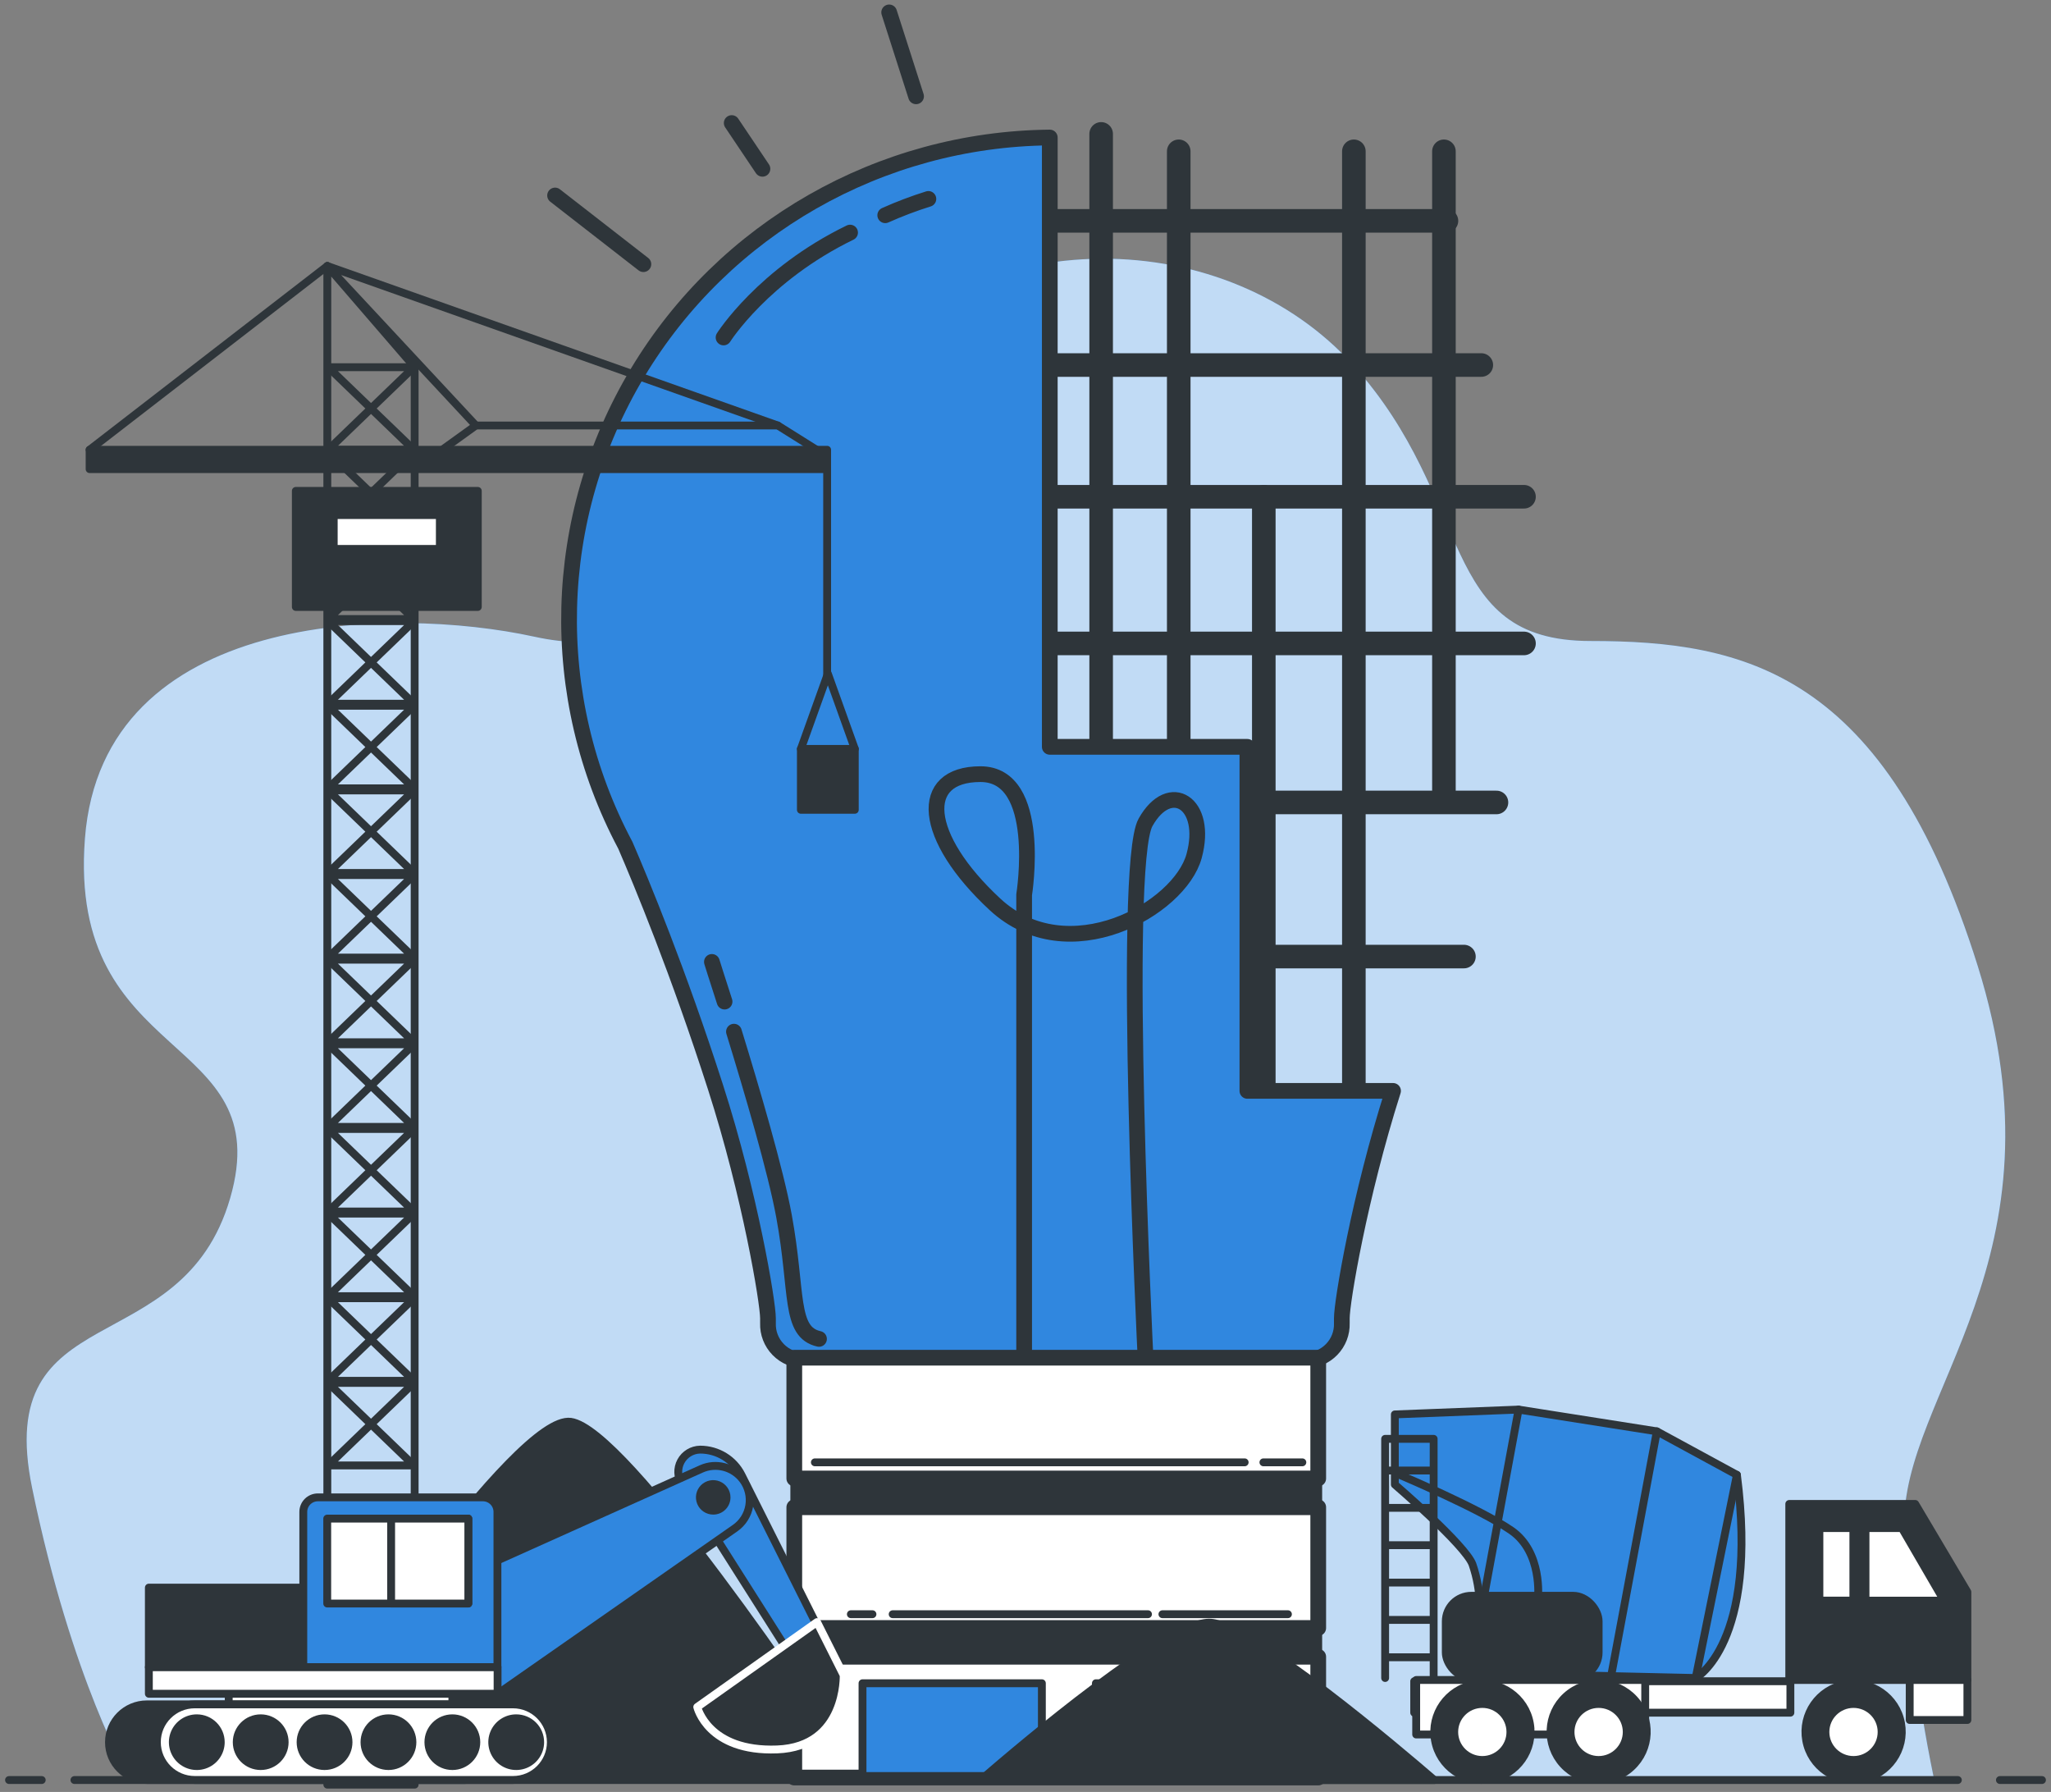 <?xml version="1.0" encoding="UTF-8"?>
<svg width="261px" height="228px" viewBox="0 0 261 228" version="1.1" xmlns="http://www.w3.org/2000/svg" xmlns:xlink="http://www.w3.org/1999/xlink">
    <rect x="0" y="0" width="261" height="228" fill="#808080" stroke="none"/>
    <!-- Generator: Sketch 57.1 (83088) - https://sketch.com -->
    <title>Create-bro</title>
    <desc>Created with Sketch.</desc>
    <g id="Webdesign-quick-fix" stroke="none" stroke-width="1" fill="none" fill-rule="evenodd">
        <g id="Features/Services---UI" transform="translate(-376, -3032)">
            <g id="Create-bro" transform="translate(377, 3033)">
                <g id="freepik--background-simple--inject-1" transform="translate(1.85, 31.385)" fill-rule="nonzero">
                    <path d="M243.227,193.785 L13.583,193.785 C13.583,193.785 6.292,181.538 1.235,156.923 C-3.822,132.308 20.276,141.292 26.438,120.074 C32.6,98.855 5.717,103.329 7.959,74.295 C10.2,45.262 47.165,44.708 65.088,48.615 C83.012,52.523 80.771,39.126 101.516,16.794 C122.262,-5.538 153.608,-3.305 169.291,14.006 C184.973,31.317 179.929,49.175 199.544,49.175 C219.16,49.175 237.089,53.102 248.82,90.505 C260.551,127.908 239.084,145.003 239.473,161.889 C239.794,172.609 241.05,183.281 243.227,193.785 Z" id="Path" fill="#3087DF"></path>
                    <path d="M243.227,193.785 L13.583,193.785 C13.583,193.785 6.292,181.538 1.235,156.923 C-3.822,132.308 20.276,141.292 26.438,120.074 C32.6,98.855 5.717,103.329 7.959,74.295 C10.2,45.262 47.165,44.708 65.088,48.615 C83.012,52.523 80.771,39.126 101.516,16.794 C122.262,-5.538 153.608,-3.305 169.291,14.006 C184.973,31.317 179.929,49.175 199.544,49.175 C219.16,49.175 237.089,53.102 248.82,90.505 C260.551,127.908 239.084,145.003 239.473,161.889 C239.794,172.609 241.05,183.281 243.227,193.785 Z" id="Path" fill="#FFFFFF" opacity="0.7"></path>
                </g>
                <g id="freepik--Bulb--inject-1" transform="translate(33.3, 0)" stroke="#2E353A" stroke-linecap="round" stroke-linejoin="round">
                    <path d="M75.014,225.169 C69.385,216.657 45.357,180.866 38.326,179.908 C31.474,178.976 7.124,215.166 0.538,225.169 L75.014,225.169 Z" id="Path" fill="#2E353A" fill-rule="nonzero"></path>
                    <path d="M105.827,16.036 L105.827,98.574" id="Path" stroke-width="3"></path>
                    <path d="M115.7,18.252 L115.7,98.574" id="Path" stroke-width="3"></path>
                    <path d="M126.525,62.205 L126.525,140.005" id="Path" stroke-width="3"></path>
                    <path d="M137.986,18.252 L137.986,140.005" id="Path" stroke-width="3"></path>
                    <path d="M149.447,18.252 L149.447,100.789" id="Path" stroke-width="3"></path>
                    <path d="M97.232,27.101 L149.769,27.101" id="Path" stroke-width="3"></path>
                    <path d="M97.232,45.445 L154.205,45.445" id="Path" stroke-width="3"></path>
                    <path d="M96.281,62.205 L159.636,62.205" id="Path" stroke-width="3"></path>
                    <path d="M95.323,80.868 L159.636,80.868" id="Path" stroke-width="3"></path>
                    <path d="M107.421,101.102 L156.132,101.102" id="Path" stroke-width="3"></path>
                    <path d="M120.155,120.71 L151.993,120.71" id="Path" stroke-width="3"></path>
                    <path d="M36.336,23.873 L47.575,32.612" id="Path" stroke-width="2"></path>
                    <path d="M58.814,14.655 L62.725,20.479" id="Path" stroke-width="2"></path>
                    <path d="M78.851,0.577 L82.274,11.255" id="Path" stroke-width="2"></path>
                    <path d="M142.972,137.802 L124.436,137.802 L124.436,94.026 L99.29,94.026 L99.29,16.496 C77.737,16.708 57.852,28.06 46.82,46.453 C35.788,64.845 35.203,87.618 45.277,106.546 C47.291,111.204 52.024,122.613 56.763,137.366 C61.143,150.984 63.429,164.676 63.429,166.744 C63.429,166.947 63.429,167.156 63.429,167.358 C63.386,168.602 63.852,169.81 64.723,170.706 C65.593,171.601 66.792,172.108 68.045,172.108 L131.838,172.108 C133.091,172.106 134.289,171.599 135.158,170.704 C136.028,169.809 136.496,168.601 136.454,167.358 C136.454,167.137 136.454,166.929 136.454,166.744 C136.441,164.701 138.684,151.273 142.972,137.802 Z" id="Path" stroke-width="2" fill="#3087DF" fill-rule="nonzero"></path>
                    <path d="M78.35,26.389 C80.138,25.589 81.973,24.894 83.843,24.309" id="Path" stroke-width="2"></path>
                    <path d="M57.776,41.941 C57.776,41.941 62.811,33.963 73.877,28.593" id="Path" stroke-width="2"></path>
                    <path d="M59.098,130.266 C61.39,137.704 64.424,148.008 65.474,153.764 C67.254,163.473 66.092,168.493 69.923,169.359" id="Path" stroke-width="2"></path>
                    <path d="M56.293,121.391 C56.293,121.391 56.911,123.386 57.906,126.442" id="Path" stroke-width="2"></path>
                    <path d="M96.027,171.513 L96.027,112.842 C96.027,112.842 98.499,97.5 90.467,97.5 C82.434,97.5 83.052,105.478 92.32,114.07 C101.588,122.662 115.799,114.684 117.652,107.933 C119.506,101.182 114.563,98.113 111.474,103.637 C108.385,109.16 111.474,171.758 111.474,171.758" id="Path" stroke-width="2"></path>
                    <rect id="Rectangle" stroke-width="2" fill="#FFFFFF" fill-rule="nonzero" x="66.778" y="171.752" width="66.673" height="15.367"></rect>
                    <rect id="Rectangle" stroke-width="2" fill="#FFFFFF" fill-rule="nonzero" x="66.778" y="190.777" width="66.673" height="15.367"></rect>
                    <rect id="Rectangle" fill="#2E353A" fill-rule="nonzero" x="66.778" y="187.12" width="66.673" height="3.658"></rect>
                    <rect id="Rectangle" stroke-width="2" fill="#FFFFFF" fill-rule="nonzero" x="66.778" y="209.802" width="66.673" height="15.367"></rect>
                    <path d="M126.475,185.064 L131.431,185.064" id="Path"></path>
                    <path d="M69.398,185.064 L124.09,185.064" id="Path"></path>
                    <path d="M113.624,204.389 L129.596,204.389" id="Path"></path>
                    <path d="M79.296,204.389 L111.789,204.389" id="Path"></path>
                    <path d="M73.976,204.389 L76.725,204.389" id="Path"></path>
                    <rect id="Rectangle" fill="#2E353A" fill-rule="nonzero" x="66.778" y="206.144" width="66.673" height="3.658"></rect>
                    <rect id="Rectangle" fill="#3087DF" fill-rule="nonzero" x="75.459" y="213.171" width="22.824" height="11.802"></rect>
                    <rect id="Rectangle" fill="#3087DF" fill-rule="nonzero" x="105.159" y="213.171" width="22.824" height="11.802"></rect>
                </g>
                <g id="freepik--Ground--inject-1" transform="translate(0, 204.923)" fill-rule="nonzero" stroke="#2E353A" stroke-linecap="round" stroke-linejoin="round">
                    <path d="M181.528,20.564 C177.162,16.797 158.52,0.958 153.094,0.546 C147.778,0.127 128.908,16.148 123.802,20.564 L181.528,20.564 Z" id="Path" fill="#2E353A"></path>
                    <path d="M253.499,20.564 L258.852,20.564" id="Path" fill="#FFFFFF"></path>
                    <path d="M8.473,20.564 L248.147,20.564" id="Path" fill="#FFFFFF"></path>
                    <path d="M0.148,20.564 L4.311,20.564" id="Path" fill="#FFFFFF"></path>
                </g>
                <g id="freepik--Trucks--inject-1" transform="translate(10.175, 32.308)" stroke-linecap="round" stroke-linejoin="round">
                    <polygon id="Path" stroke="#2E353A" fill="#2E353A" fill-rule="nonzero" points="232.542 158.049 216.519 158.049 216.519 180.449 223.157 180.449 232.542 180.449 239.186 180.449 239.186 169.249"></polygon>
                    <rect id="Rectangle" stroke="#2E353A" fill="#FFFFFF" fill-rule="nonzero" x="231.844" y="180.449" width="7.342" height="5.089"></rect>
                    <path d="M204.608,180.197 C204.608,180.197 212.635,175.889 209.857,154.351 L199.668,148.812 L182.071,146.043 L166.326,146.658 L166.326,155.582 C166.326,155.582 175.279,163.274 176.205,165.735 C176.786,167.42 177.098,169.185 177.131,170.966 L177.131,179.582 L204.608,180.197 Z" id="Path" stroke="#2E353A" fill="#3087DF" fill-rule="nonzero"></path>
                    <path d="M209.857,154.351 L204.608,180.197" id="Path" stroke="#2E353A"></path>
                    <path d="M199.668,148.812 L193.803,180.197" id="Path" stroke="#2E353A"></path>
                    <path d="M182.071,146.043 L177.749,169.428" id="Path" stroke="#2E353A"></path>
                    <path d="M166.943,154.351 C166.943,154.351 177.131,158.658 181.145,161.428 C185.158,164.197 184.541,170.043 184.541,170.043" id="Path" stroke="#2E353A"></path>
                    <rect id="Rectangle" stroke="#2E353A" fill="#FFFFFF" fill-rule="nonzero" x="168.789" y="180.609" width="47.872" height="4"></rect>
                    <polygon id="Path" stroke="#2E353A" fill="#FFFFFF" fill-rule="nonzero" points="226.219 170.351 236.216 170.351 230.85 161.12 226.219 161.12"></polygon>
                    <rect id="Rectangle" stroke="#2E353A" fill="#FFFFFF" fill-rule="nonzero" x="220.353" y="161.12" width="4.322" height="9.231"></rect>
                    <rect id="Rectangle" stroke="#2E353A" fill="#FFFFFF" fill-rule="nonzero" x="169.042" y="180.449" width="29.144" height="6.935"></rect>
                    <ellipse id="Oval" stroke="#2E353A" fill="#2E353A" fill-rule="nonzero" transform="translate(224.706, 187.043) rotate(-10.24) translate(-224.706, -187.043) " cx="224.706" cy="187.043" rx="6.131" ry="6.111"></ellipse>
                    <ellipse id="Oval" stroke="#2E353A" fill="#FFFFFF" fill-rule="nonzero" cx="224.694" cy="187.065" rx="3.575" ry="3.563"></ellipse>
                    <ellipse id="Oval" stroke="#2E353A" fill="#2E353A" fill-rule="nonzero" transform="translate(177.471, 187.053) rotate(-10.04) translate(-177.471, -187.053) " cx="177.471" cy="187.053" rx="6.131" ry="6.111"></ellipse>
                    <ellipse id="Oval" stroke="#2E353A" fill="#FFFFFF" fill-rule="nonzero" cx="177.458" cy="187.065" rx="3.575" ry="3.563"></ellipse>
                    <ellipse id="Oval" stroke="#2E353A" fill="#2E353A" fill-rule="nonzero" transform="translate(192.262, 187.038) rotate(-42.56) translate(-192.262, -187.038) " cx="192.262" cy="187.038" rx="6.122" ry="6.12"></ellipse>
                    <ellipse id="Oval" stroke="#2E353A" fill="#FFFFFF" fill-rule="nonzero" cx="192.259" cy="187.065" rx="3.575" ry="3.563"></ellipse>
                    <rect id="Rectangle" stroke="#2E353A" fill="#2E353A" fill-rule="nonzero" x="172.809" y="169.735" width="19.45" height="10.462" rx="3.25"></rect>
                    <polyline id="Path" stroke="#2E353A" points="165.091 180.197 165.091 149.766 171.265 149.766 171.265 180.197"></polyline>
                    <path d="M165.134,153.797 L171.197,153.797" id="Path" stroke="#2E353A"></path>
                    <path d="M165.134,158.548 L171.197,158.548" id="Path" stroke="#2E353A"></path>
                    <path d="M165.134,163.298 L171.197,163.298" id="Path" stroke="#2E353A"></path>
                    <path d="M165.134,168.055 L171.197,168.055" id="Path" stroke="#2E353A"></path>
                    <path d="M165.134,172.806 L171.197,172.806" id="Path" stroke="#2E353A"></path>
                    <path d="M165.134,177.557 L171.197,177.557" id="Path" stroke="#2E353A"></path>
                    <polygon id="Path" stroke="#2E353A" points="41.592 193.766 30.478 193.766 30.478 0.535 41.592 13.415"></polygon>
                    <polygon id="Path" stroke="#2E353A" points="30.589 153.151 41.487 153.151 30.589 142.646 41.487 142.646"></polygon>
                    <polygon id="Path" stroke="#2E353A" points="30.589 142.382 41.487 142.382 30.589 131.877 41.487 131.877"></polygon>
                    <polygon id="Path" stroke="#2E353A" points="30.589 131.612 41.487 131.612 30.589 121.108 41.487 121.108"></polygon>
                    <polygon id="Path" stroke="#2E353A" points="30.589 120.843 41.487 120.843 30.589 110.338 41.487 110.338"></polygon>
                    <polygon id="Path" stroke="#2E353A" points="30.589 110.074 41.487 110.074 30.589 99.569 41.487 99.569"></polygon>
                    <polygon id="Path" stroke="#2E353A" points="30.589 99.305 41.487 99.305 30.589 88.8 41.487 88.8"></polygon>
                    <polygon id="Path" stroke="#2E353A" points="30.589 88.535 41.487 88.535 30.589 78.031 41.487 78.031"></polygon>
                    <polygon id="Path" stroke="#2E353A" points="30.589 77.766 41.487 77.766 30.589 67.262 41.487 67.262"></polygon>
                    <polygon id="Path" stroke="#2E353A" points="30.589 66.997 41.487 66.997 30.589 56.492 41.487 56.492"></polygon>
                    <polygon id="Path" stroke="#2E353A" points="30.589 56.228 41.487 56.228 30.589 45.723 41.487 45.723"></polygon>
                    <polygon id="Path" stroke="#2E353A" points="30.589 45.458 41.487 45.458 30.589 34.954 41.487 34.954"></polygon>
                    <polygon id="Path" stroke="#2E353A" points="30.589 34.689 41.487 34.689 30.589 24.185 41.487 24.185"></polygon>
                    <polygon id="Path" stroke="#2E353A" points="30.589 23.92 41.487 23.92 30.589 13.415 41.487 13.415"></polygon>
                    <polygon id="Path" stroke="#2E353A" points="93.193 24.209 87.809 20.831 49.385 20.831 44.692 24.209"></polygon>
                    <rect id="Rectangle" stroke="#2E353A" fill="#2E353A" fill-rule="nonzero" x="0.228" y="23.92" width="93.854" height="2.462"></rect>
                    <polyline id="Path" stroke="#2E353A" points="87.809 20.831 30.478 0.535 49.385 20.831"></polyline>
                    <path d="M30.484,0.535 L0.228,23.92" id="Path" stroke="#2E353A"></path>
                    <rect id="Rectangle" stroke="#2E353A" fill="#2E353A" fill-rule="nonzero" x="26.471" y="29.151" width="23.155" height="14.769"></rect>
                    <rect id="Rectangle" stroke="#2E353A" fill="#FFFFFF" fill-rule="nonzero" x="31.293" y="32.228" width="13.504" height="4.308"></rect>
                    <path d="M94.083,26.382 L94.083,52.917" id="Path" stroke="#2E353A" fill="#FFFFFF" fill-rule="nonzero"></path>
                    <rect id="Rectangle" stroke="#2E353A" fill="#2E353A" fill-rule="nonzero" x="90.742" y="61.982" width="6.86" height="7.748"></rect>
                    <polyline id="Path" stroke="#2E353A" points="90.742 61.982 94.175 52.412 97.608 61.982"></polyline>
                    <path d="M75.577,155.477 L90.396,178.825 L94.101,176.123 L83.197,154.388 C82.197,152.395 80.153,151.137 77.917,151.138 L77.917,151.138 C76.893,151.157 75.959,151.726 75.473,152.625 C74.988,153.525 75.028,154.615 75.577,155.477 Z" id="Path" stroke="#2E353A" fill="#3087DF" fill-rule="nonzero"></path>
                    <path d="M92.798,173.083 L77.553,183.889 C77.553,183.889 78.912,189.625 87.717,189.286 C96.522,188.948 96.188,179.834 96.188,179.834 L92.798,173.083 Z" id="Path" stroke="#FFFFFF" fill="#2E353A" fill-rule="nonzero"></path>
                    <path d="M50.453,165.994 L78.066,153.594 C79.942,152.752 82.153,153.329 83.376,154.978 L83.376,154.978 C84.076,155.923 84.364,157.109 84.173,158.268 C83.982,159.427 83.33,160.46 82.363,161.132 L52.151,182.209 L50.453,165.994 Z" id="Path" stroke="#2E353A" fill="#3087DF" fill-rule="nonzero"></path>
                    <rect id="Rectangle" stroke="#2E353A" fill="#FFFFFF" fill-rule="nonzero" x="17.931" y="181.188" width="28.459" height="4.388"></rect>
                    <rect id="Rectangle" stroke="#2E353A" fill="#2E353A" fill-rule="nonzero" x="7.768" y="168.695" width="24.729" height="10.129"></rect>
                    <path d="M29.28,157.212 L50.274,157.212 C51.297,157.212 52.126,158.039 52.126,159.058 L52.126,178.812 L27.421,178.812 L27.421,159.058 C27.421,158.568 27.617,158.097 27.966,157.751 C28.315,157.404 28.788,157.211 29.28,157.212 L29.28,157.212 Z" id="Path" stroke="#2E353A" fill="#3087DF" fill-rule="nonzero"></path>
                    <path d="M7.515,193.169 L48.001,193.169 C50.665,193.169 52.824,191.017 52.824,188.363 L52.824,188.363 C52.824,185.708 50.666,183.554 48.001,183.551 L7.515,183.551 C4.85,183.554 2.692,185.708 2.692,188.363 L2.692,188.363 C2.692,191.017 4.851,193.169 7.515,193.169 L7.515,193.169 Z" id="Path" stroke="#2E353A" fill="#2E353A" fill-rule="nonzero"></path>
                    <path d="M13.615,193.169 L54.096,193.169 C56.76,193.169 58.921,191.018 58.924,188.363 L58.924,188.363 C58.924,185.705 56.763,183.551 54.096,183.551 L13.615,183.551 C10.948,183.551 8.786,185.705 8.786,188.363 L8.786,188.363 C8.79,191.018 10.951,193.169 13.615,193.169 L13.615,193.169 Z" id="Path" stroke="#2E353A" fill="#FFFFFF" fill-rule="nonzero"></path>
                    <rect id="Rectangle" stroke="#2E353A" fill="#FFFFFF" fill-rule="nonzero" x="7.768" y="178.825" width="44.377" height="3.378"></rect>
                    <path d="M16.918,188.363 C16.918,189.593 16.175,190.701 15.035,191.172 C13.896,191.642 12.584,191.382 11.711,190.513 C10.839,189.643 10.578,188.336 11.05,187.2 C11.522,186.064 12.634,185.323 13.868,185.323 C15.553,185.323 16.918,186.684 16.918,188.363 L16.918,188.363 Z" id="Path" stroke="#2E353A" fill="#2E353A" fill-rule="nonzero"></path>
                    <ellipse id="Oval" stroke="#2E353A" fill="#2E353A" fill-rule="nonzero" cx="22" cy="188.363" rx="3.05" ry="3.04"></ellipse>
                    <ellipse id="Oval" stroke="#2E353A" fill="#2E353A" fill-rule="nonzero" cx="30.126" cy="188.363" rx="3.05" ry="3.04"></ellipse>
                    <path d="M41.308,188.363 C41.308,190.042 39.943,191.403 38.258,191.403 C36.573,191.403 35.208,190.042 35.208,188.363 C35.208,186.684 36.573,185.323 38.258,185.323 C39.943,185.323 41.308,186.684 41.308,188.363 L41.308,188.363 Z" id="Path" stroke="#2E353A" fill="#2E353A" fill-rule="nonzero"></path>
                    <path d="M49.44,188.363 C49.44,190.042 48.074,191.403 46.39,191.403 C44.705,191.403 43.34,190.042 43.34,188.363 C43.34,186.684 44.705,185.323 46.39,185.323 C48.074,185.323 49.44,186.684 49.44,188.363 L49.44,188.363 Z" id="Path" stroke="#2E353A" fill="#2E353A" fill-rule="nonzero"></path>
                    <path d="M57.566,188.363 C57.566,189.593 56.822,190.702 55.682,191.172 C54.541,191.642 53.228,191.381 52.357,190.51 C51.485,189.64 51.225,188.331 51.699,187.195 C52.173,186.06 53.288,185.321 54.522,185.323 C55.33,185.323 56.105,185.644 56.677,186.214 C57.248,186.784 57.568,187.557 57.566,188.363 Z" id="Path" stroke="#2E353A" fill="#2E353A" fill-rule="nonzero"></path>
                    <path d="M81.283,157.212 C81.283,156.527 80.868,155.91 80.233,155.648 C79.598,155.387 78.867,155.533 78.382,156.018 C77.897,156.503 77.753,157.232 78.018,157.864 C78.282,158.496 78.903,158.907 79.591,158.905 C80.041,158.905 80.472,158.726 80.789,158.409 C81.107,158.091 81.284,157.661 81.283,157.212 Z" id="Path" stroke="#2E353A" fill="#2E353A" fill-rule="nonzero"></path>
                    <rect id="Rectangle" stroke="#2E353A" fill="#FFFFFF" fill-rule="nonzero" x="30.466" y="159.914" width="17.956" height="10.806"></rect>
                    <rect id="Rectangle" stroke="#2E353A" fill="#FFFFFF" fill-rule="nonzero" x="38.598" y="159.914" width="9.824" height="10.806"></rect>
                </g>
            </g>
        </g>
    </g>
</svg>
